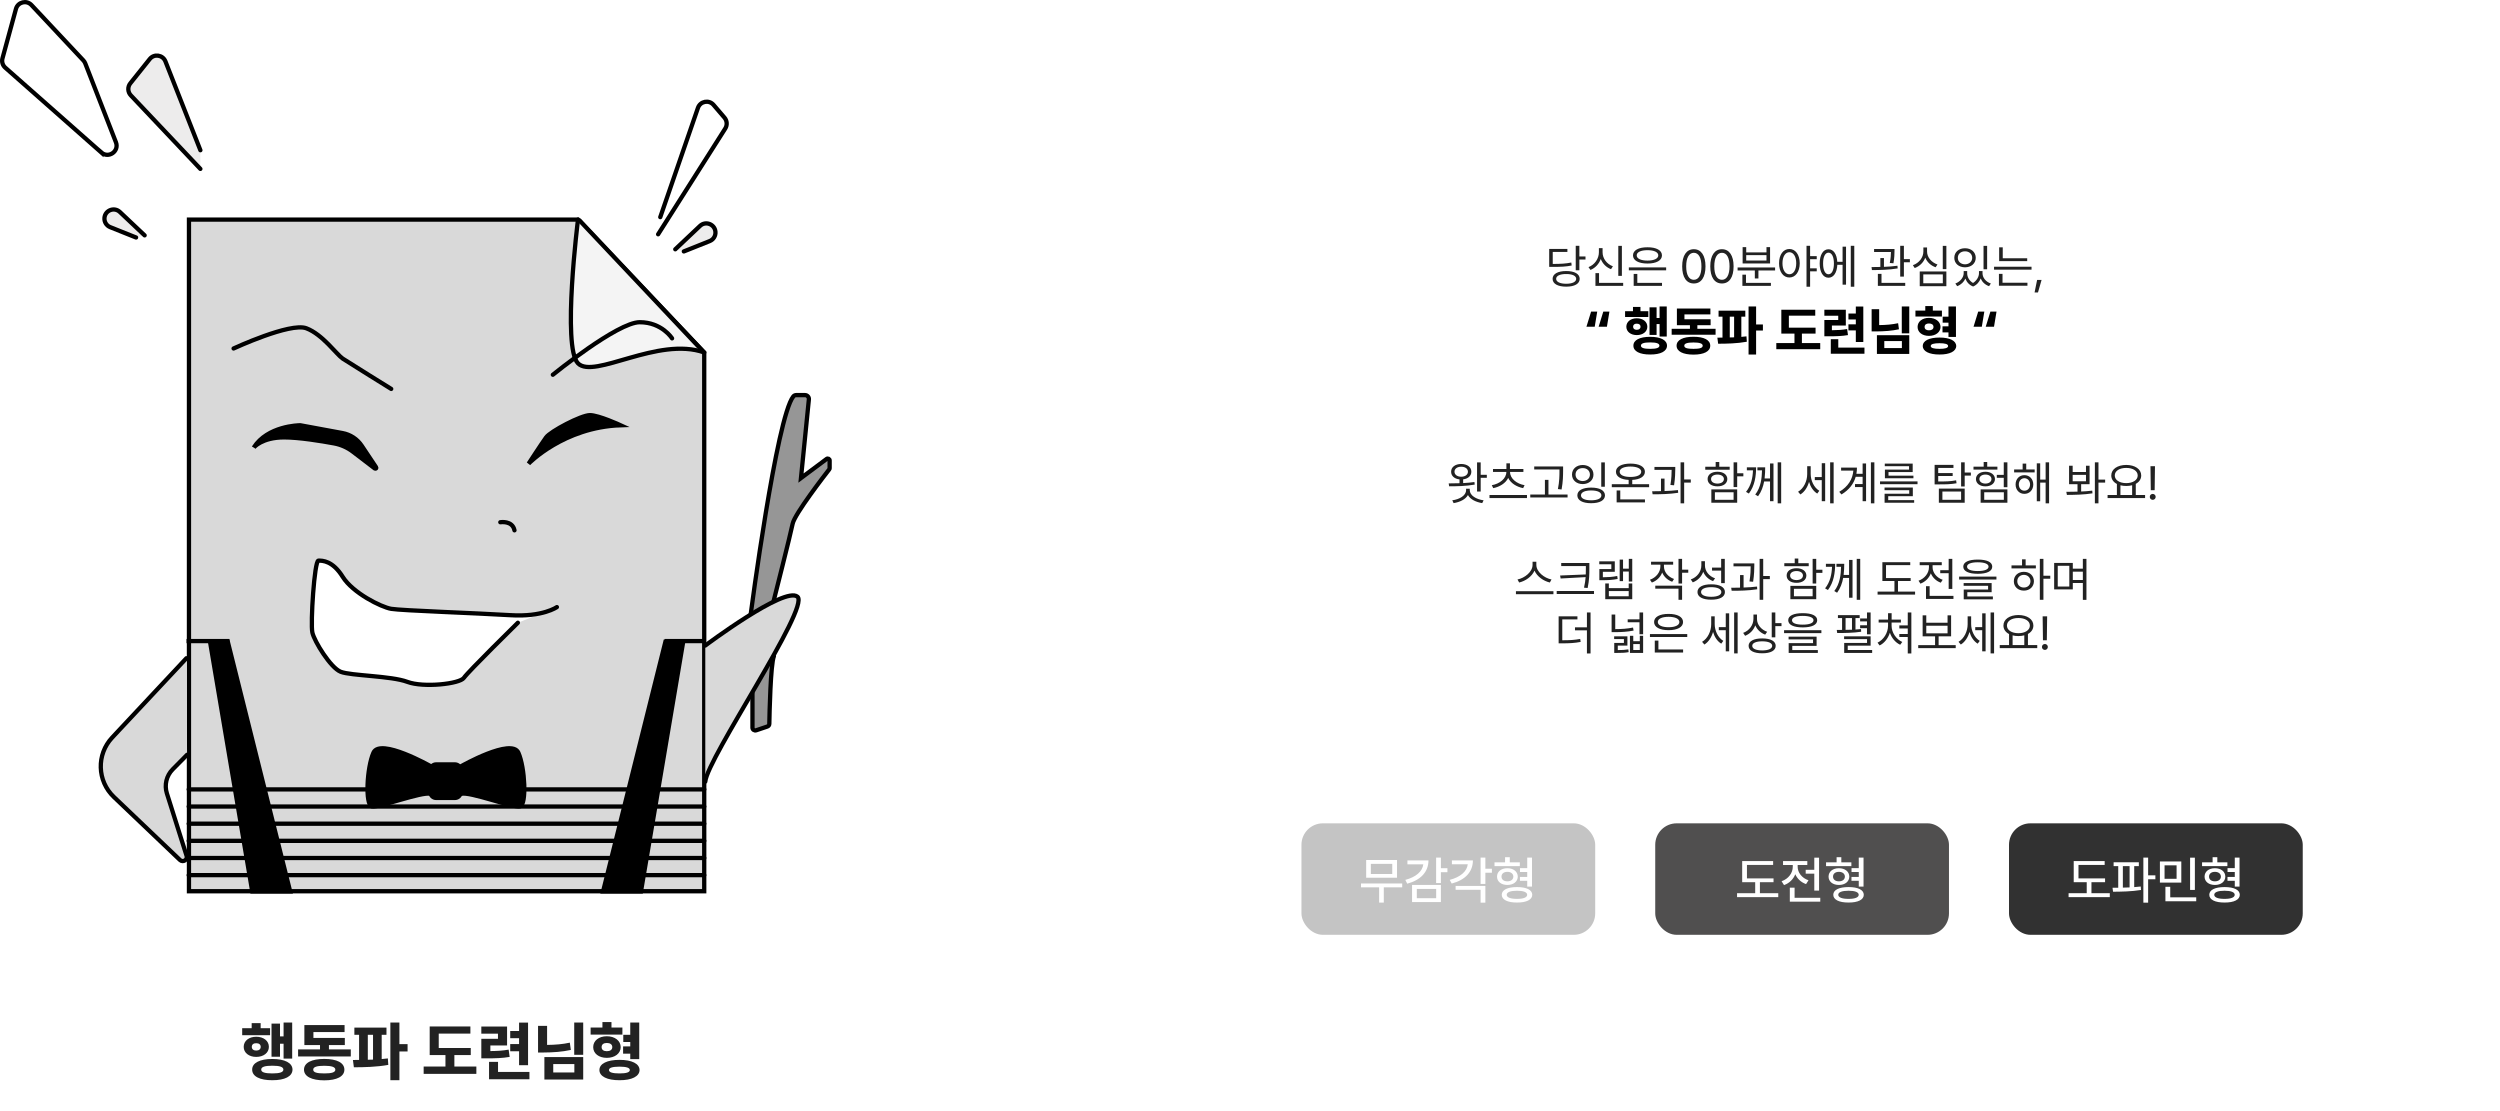 <svg width="1166" height="518" viewBox="0 0 1166 518" fill="none" xmlns="http://www.w3.org/2000/svg">
<path d="M136.275 476.918V493.734H132.262V486.791H130.592V492.855H126.637V477.416H130.592V483.363H132.262V476.918H136.275ZM125.963 479.555V482.807H112.955V479.555H117.379V477.182H121.568V479.555H125.963ZM119.488 483.539C122.916 483.539 125.406 485.443 125.406 488.256C125.406 491.039 122.916 492.943 119.488 492.943C116.148 492.943 113.658 491.039 113.658 488.256C113.658 485.443 116.148 483.539 119.488 483.539ZM119.488 486.557C118.258 486.527 117.438 487.143 117.438 488.256C117.438 489.369 118.258 489.984 119.488 489.984C120.748 489.984 121.598 489.369 121.598 488.256C121.598 487.143 120.748 486.527 119.488 486.557ZM126.988 493.91C132.848 493.91 136.393 495.727 136.422 498.861C136.393 502.025 132.848 503.842 126.988 503.812C121.188 503.842 117.584 502.025 117.613 498.861C117.584 495.727 121.188 493.91 126.988 493.91ZM126.988 497.045C123.531 497.045 121.803 497.602 121.832 498.861C121.803 500.092 123.531 500.648 126.988 500.648C130.504 500.648 132.145 500.092 132.174 498.861C132.145 497.602 130.504 497.045 126.988 497.045ZM163.609 489.428V492.738H139.029V489.428H149.254V487.406H141.959V478.09H160.709V481.371H146.178V484.096H160.826V487.406H153.414V489.428H163.609ZM151.246 493.881C157.105 493.881 160.621 495.668 160.621 498.891C160.621 502.055 157.105 503.871 151.246 503.871C145.357 503.871 141.783 502.055 141.783 498.891C141.783 495.668 145.357 493.881 151.246 493.881ZM151.246 497.074C147.701 497.074 146.061 497.66 146.09 498.891C146.061 500.15 147.701 500.648 151.246 500.648C154.703 500.648 156.402 500.15 156.402 498.891C156.402 497.66 154.703 497.074 151.246 497.074ZM180.25 479.262V482.631H178.023V493.939C179.005 493.866 179.972 493.764 180.895 493.646L181.1 496.664C175.68 497.66 169.615 497.777 165.045 497.777L164.605 494.379L167.477 494.35V482.631H165.279V479.262H180.25ZM186.285 476.918V486.996H190.094V490.395H186.285V503.812H182.066V476.918H186.285ZM171.549 494.262L173.98 494.203V482.631H171.549V494.262ZM219.566 488.783V492.094H211.92V497.426H222.174V500.854H197.594V497.426H207.76V492.094H200.406V478.734H219.391V482.074H204.625V488.783H219.566ZM236.5 478.764V487.611H228.707V490.219C232.062 490.189 234.522 490.028 237.232 489.545L237.701 492.943C234.273 493.529 231.227 493.617 226.598 493.617H224.488V484.506H232.252V482.104H224.488V478.764H236.5ZM246.285 476.947V496.811H242.096V490.307H237.965V486.938H242.096V484.213H237.965V480.873H242.096V476.947H246.285ZM246.93 499.945V503.373H228.092V495.258H232.281V499.945H246.93ZM272.008 476.918V491.947H267.818V476.918H272.008ZM255.162 478.471V487.348C259.117 487.304 262.384 487.025 265.768 486.293L266.236 489.691C262.193 490.57 258.209 490.863 253.316 490.893H250.943V478.471H255.162ZM272.008 493.002V503.49H253.902V493.002H272.008ZM258.033 496.283V500.209H267.877V496.283H258.033ZM290.289 479.232V482.543H275.465V479.232H280.973V476.684H285.191V479.232H290.289ZM283.023 483.305C286.744 483.305 289.469 485.385 289.498 488.373C289.469 491.361 286.744 493.383 283.023 493.383C279.303 493.383 276.666 491.361 276.666 488.373C276.666 485.385 279.303 483.305 283.023 483.305ZM283.023 486.439C281.559 486.439 280.592 487.084 280.592 488.373C280.592 489.662 281.559 490.277 283.023 490.277C284.518 490.277 285.572 489.662 285.572 488.373C285.572 487.084 284.518 486.439 283.023 486.439ZM298.141 476.918V493.969H293.951V491.42H290.611V488.051H293.951V486H290.699V482.631H293.951V476.918H298.141ZM288.941 494.32C294.684 494.32 298.258 496.078 298.287 499.066C298.258 502.025 294.684 503.842 288.941 503.812C283.17 503.842 279.566 502.025 279.566 499.066C279.566 496.078 283.17 494.32 288.941 494.32ZM288.941 497.484C285.719 497.514 284.02 497.953 284.02 499.066C284.02 500.15 285.719 500.648 288.941 500.648C292.076 500.648 293.746 500.15 293.746 499.066C293.746 497.953 292.076 497.514 288.941 497.484Z" fill="#222222"/>
<g filter="url(#filter0_d_1091_5)">
<path fill-rule="evenodd" clip-rule="evenodd" d="M581.891 39C548.202 39 520.891 66.311 520.891 100V241.9L462.154 270.423C458.399 272.246 458.399 277.595 462.154 279.418L520.891 307.941V449C520.891 482.689 548.202 510 581.891 510H1098.89C1132.58 510 1159.89 482.689 1159.89 449V100C1159.89 66.311 1132.58 39 1098.89 39H581.891Z" fill="white"/>
</g>
<path d="M736.617 114.641V119.625H739.475V121.043H736.617V126.049H734.92V114.641H736.617ZM730.473 126.414C734.361 126.414 736.768 127.768 736.768 130.045C736.768 132.365 734.361 133.697 730.473 133.697C726.562 133.697 724.135 132.365 724.135 130.045C724.135 127.768 726.562 126.414 730.473 126.414ZM730.473 127.811C727.594 127.789 725.789 128.648 725.789 130.045C725.789 131.463 727.594 132.344 730.473 132.344C733.33 132.344 735.135 131.463 735.135 130.045C735.135 128.648 733.33 127.789 730.473 127.811ZM731.031 116.102V117.498H724.199V123.105C728.066 123.084 730.301 122.966 732.857 122.439L733.029 123.836C730.365 124.373 728.066 124.48 724.027 124.48H722.545V116.102H731.031ZM756.447 114.662V128.67H754.771V114.662H756.447ZM757.049 131.914V133.332H744.115V127.381H745.791V131.914H757.049ZM747.445 117.648C747.424 120.549 749.422 123.17 752.258 124.201L751.377 125.555C749.164 124.706 747.445 122.987 746.607 120.785C745.759 123.127 744.019 125.007 741.795 125.898L740.871 124.588C743.771 123.471 745.727 120.656 745.727 117.648V115.736H747.445V117.648ZM777.094 124.717V126.092H759.691V124.717H777.094ZM775.16 131.914V133.332H761.947V127.768H763.645V131.914H775.16ZM768.393 115.328C772.496 115.307 775.139 116.725 775.139 119.109C775.139 121.494 772.496 122.912 768.393 122.912C764.246 122.912 761.625 121.494 761.625 119.109C761.625 116.725 764.246 115.307 768.393 115.328ZM768.393 116.682C765.32 116.682 763.344 117.605 763.365 119.109C763.344 120.613 765.32 121.537 768.393 121.537C771.443 121.537 773.42 120.613 773.42 119.109C773.42 117.605 771.443 116.682 768.393 116.682ZM790.006 132.215C786.547 132.215 784.57 129.314 784.57 124.223C784.57 119.174 786.59 116.23 790.006 116.23C793.422 116.23 795.441 119.174 795.441 124.223C795.441 129.314 793.443 132.215 790.006 132.215ZM790.006 130.496C792.24 130.496 793.551 128.24 793.551 124.223C793.551 120.205 792.24 117.906 790.006 117.906C787.771 117.906 786.439 120.205 786.439 124.223C786.439 128.24 787.75 130.496 790.006 130.496ZM803.111 132.215C799.652 132.215 797.676 129.314 797.676 124.223C797.676 119.174 799.695 116.23 803.111 116.23C806.527 116.23 808.547 119.174 808.547 124.223C808.547 129.314 806.549 132.215 803.111 132.215ZM803.111 130.496C805.346 130.496 806.656 128.24 806.656 124.223C806.656 120.205 805.346 117.906 803.111 117.906C800.877 117.906 799.545 120.205 799.545 124.223C799.545 128.24 800.855 130.496 803.111 130.496ZM827.904 124.76V126.135H820.127V129.873H818.451V126.135H810.416V124.76H827.904ZM825.949 131.914V133.332H812.65V128.111H814.326V131.914H825.949ZM814.434 115.264V117.713H823.887V115.264H825.562V122.891H812.758V115.264H814.434ZM814.434 121.516H823.887V119.002H814.434V121.516ZM834.564 116.123C837.379 116.145 839.377 118.723 839.398 122.783C839.377 126.844 837.379 129.422 834.564 129.422C831.729 129.422 829.752 126.844 829.752 122.783C829.752 118.723 831.729 116.145 834.564 116.123ZM834.564 117.627C832.674 117.648 831.342 119.668 831.342 122.783C831.342 125.898 832.674 127.918 834.564 127.918C836.477 127.918 837.766 125.898 837.766 122.783C837.766 119.668 836.477 117.648 834.564 117.627ZM847.326 119.453V120.893H844.232V125.146H847.326V126.564H844.232V133.74H842.557V114.641H844.232V119.453H847.326ZM864.836 114.641V133.74H863.203V114.641H864.836ZM860.99 115.049V132.773H859.379V123.492H856.93C856.747 127.209 855.168 129.529 852.805 129.529C850.312 129.529 848.701 126.951 848.701 122.891C848.701 118.83 850.312 116.252 852.805 116.252C855.125 116.252 856.693 118.497 856.908 122.096H859.379V115.049H860.99ZM852.805 117.842C851.258 117.842 850.27 119.775 850.291 122.891C850.27 125.984 851.258 127.939 852.805 127.918C854.352 127.939 855.34 125.984 855.34 122.891C855.34 119.775 854.352 117.842 852.805 117.842ZM883.592 116.123V117.133C883.57 118.379 883.57 120.291 883.098 122.783L881.4 122.654C881.862 120.366 881.905 118.744 881.938 117.541H874.074V116.123H883.592ZM878.672 120.355V124.459C880.788 124.373 882.979 124.223 884.967 123.943L885.074 125.189C881.078 125.877 876.459 125.963 873.064 125.963L872.893 124.566C874.128 124.556 875.524 124.545 876.996 124.502V120.355H878.672ZM887.975 114.641V120.871H890.768V122.311H887.975V129.014H886.256V114.641H887.975ZM888.598 131.914V133.332H875.836V127.725H877.533V131.914H888.598ZM907.783 114.662V125.512H906.107V114.662H907.783ZM907.783 126.607V133.482H895.365V126.607H907.783ZM897.02 127.982V132.107H906.129V127.982H897.02ZM898.781 117.283C898.76 119.99 900.822 122.375 903.637 123.363L902.777 124.652C900.564 123.89 898.803 122.278 897.943 120.184C897.095 122.418 895.312 124.18 893.023 125.018L892.164 123.686C895.064 122.676 897.062 120.098 897.062 117.283V115.414H898.781V117.283ZM917.494 127.467C917.494 129.153 918.396 130.947 920.223 131.979C922.027 130.851 922.994 128.949 922.994 127.467V126.414H924.648V127.467C924.648 129.422 926.088 131.398 928.537 132.236L927.699 133.482C925.787 132.806 924.444 131.474 923.789 129.873C923.198 131.42 922.027 132.881 920.266 133.633C918.407 132.924 917.226 131.517 916.656 129.916C915.979 131.463 914.658 132.795 912.832 133.482L911.973 132.236C914.379 131.334 915.84 129.293 915.861 127.467V126.414H917.494V127.467ZM926.797 114.662V125.576H925.121V114.662H926.797ZM916.484 115.779C919.385 115.779 921.49 117.584 921.49 120.248C921.49 122.869 919.385 124.674 916.484 124.674C913.584 124.674 911.479 122.869 911.479 120.248C911.479 117.584 913.584 115.779 916.484 115.779ZM916.484 117.219C914.529 117.197 913.111 118.465 913.133 120.248C913.111 122.01 914.529 123.256 916.484 123.277C918.418 123.256 919.836 122.01 919.836 120.248C919.836 118.465 918.418 117.197 916.484 117.219ZM945.488 120.441V121.795H932.404V115.35H934.08V120.441H945.488ZM947.508 124.395V125.77H930.02V124.395H947.508ZM945.596 131.871V133.268H932.297V127.725H933.973V131.871H945.596ZM952.191 130.561L950.516 136.404H948.926L950.107 130.561H952.191Z" fill="#222222"/>
<path d="M716.55 263.455C716.55 266.721 720.288 269.643 723.618 270.266L722.845 271.684C719.966 271.018 716.926 268.966 715.69 266.141C714.455 268.955 711.426 271.007 708.536 271.684L707.763 270.266C711.071 269.621 714.788 266.742 714.788 263.455V261.994H716.55V263.455ZM724.521 275.744V277.141H707.032V275.744H724.521ZM741.278 262.596V264.959C741.278 267.773 741.278 270.373 740.483 274.24L738.786 274.09C739.205 272.253 739.42 270.663 739.538 269.17L727.872 269.814L727.636 268.418L739.603 267.924C739.635 266.914 739.635 265.937 739.646 264.959V264.014H728.151V262.596H741.278ZM743.448 275.637V277.055H726.046V275.637H743.448ZM761.28 260.662V271.232H759.669V266.57H756.983V271.039H755.415V261.006H756.983V265.217H759.669V260.662H761.28ZM750.366 272.113V274.305H759.626V272.113H761.28V279.482H748.69V272.113H750.366ZM750.366 278.107H759.626V275.68H750.366V278.107ZM753.138 261.801V266.699H747.573V269.234C750.087 269.202 752.01 269.105 754.276 268.633L754.47 270.029C751.999 270.502 749.958 270.609 747.187 270.609H745.94V265.41H751.526V263.176H745.897V261.801H753.138ZM776.062 264.186C776.062 266.721 777.931 269.041 780.767 270.029L779.907 271.34C777.727 270.566 776.062 268.998 775.245 267.021C774.429 269.191 772.678 270.878 770.433 271.705L769.53 270.395C772.388 269.385 774.386 266.914 774.407 264.186V263.369H770.046V261.994H780.358V263.369H776.062V264.186ZM784.526 260.641V265.689H787.405V267.129H784.526V272.156H782.851V260.641H784.526ZM784.526 273.166V279.74H782.851V274.541H772.022V273.166H784.526ZM795.183 263.648C795.161 266.377 797.095 268.783 799.909 269.729L798.964 271.039C796.858 270.244 795.204 268.697 794.388 266.678C793.561 268.966 791.81 270.749 789.511 271.619L788.587 270.244C791.53 269.213 793.485 266.678 793.507 263.713V261.736H795.183V263.648ZM804.442 260.641V271.963H802.745V266.141H798.491V264.744H802.745V260.641H804.442ZM798.104 272.521C802.079 272.521 804.507 273.832 804.507 276.131C804.507 278.408 802.079 279.697 798.104 279.697C794.13 279.697 791.702 278.408 791.702 276.131C791.702 273.832 794.13 272.521 798.104 272.521ZM798.104 273.854C795.183 273.854 793.356 274.713 793.378 276.131C793.356 277.506 795.183 278.344 798.104 278.344C801.026 278.344 802.831 277.506 802.831 276.131C802.831 274.713 801.026 273.854 798.104 273.854ZM818.214 262.768V263.756C818.192 265.26 818.192 267.795 817.655 271.34L815.958 271.189C816.474 267.988 816.517 265.668 816.517 264.143H808.503V262.768H818.214ZM813.208 268.225V274.025C815.324 273.95 817.494 273.811 819.481 273.574L819.567 274.842C815.55 275.465 811.06 275.551 807.644 275.529L807.429 274.133C808.686 274.122 810.082 274.111 811.554 274.068V268.225H813.208ZM822.36 260.641V268.633H825.454V270.094H822.36V279.74H820.685V260.641H822.36ZM847.089 260.641V265.732H849.968V267.172H847.089V272.156H845.413V260.641H847.089ZM847.089 273.252V279.482H835.036V273.252H847.089ZM836.69 274.605V278.107H845.413V274.605H836.69ZM843.587 262.682V264.078H832.2V262.682H837.056V260.49H838.731V262.682H843.587ZM837.894 265.023C840.644 265.023 842.47 266.377 842.491 268.418C842.47 270.502 840.644 271.834 837.894 271.834C835.122 271.834 833.274 270.502 833.296 268.418C833.274 266.377 835.122 265.023 837.894 265.023ZM837.894 266.334C836.089 266.334 834.886 267.172 834.907 268.418C834.886 269.729 836.089 270.523 837.894 270.545C839.677 270.523 840.88 269.729 840.901 268.418C840.88 267.172 839.677 266.334 837.894 266.334ZM855.919 262.961C855.897 266.979 855.339 271.49 852.546 275.186L851.214 274.412C853.609 271.415 854.318 267.881 854.458 264.357H851.601V262.961H855.919ZM860.151 262.961C860.141 264.519 860.108 266.312 859.872 268.16H862.407V261.156H864.019V278.773H862.407V269.557H859.657C859.217 271.941 858.379 274.358 856.821 276.453L855.511 275.658C858.153 272.285 858.594 267.924 858.669 264.357H856.521V262.961H860.151ZM867.606 260.641V279.74H865.974V260.641H867.606ZM891.132 269.6V270.975H885.224V275.916H893.194V277.334H875.706V275.916H883.569V270.975H877.94V262.209H890.938V263.584H879.638V269.6H891.132ZM910.554 260.662V274.67H908.856V267.344H904.925V265.947H908.856V260.662H910.554ZM911.091 277.914V279.332H898.286V273.402H899.983V277.914H911.091ZM901.358 264.594C901.358 267.064 903.271 269.471 906.063 270.416L905.183 271.77C903.023 270.996 901.358 269.385 900.542 267.408C899.715 269.61 897.953 271.372 895.687 272.221L894.806 270.846C897.62 269.857 899.661 267.344 899.661 264.594V263.605H895.343V262.209H905.634V263.605H901.358V264.594ZM922.435 260.984C926.688 260.984 929.181 262.145 929.181 264.271C929.181 266.441 926.688 267.602 922.435 267.623C918.181 267.602 915.667 266.441 915.667 264.271C915.667 262.145 918.181 260.984 922.435 260.984ZM922.435 262.252C919.255 262.252 917.407 263.025 917.429 264.271C917.407 265.604 919.255 266.334 922.435 266.334C925.593 266.334 927.462 265.604 927.462 264.271C927.462 263.025 925.593 262.252 922.435 262.252ZM931.136 268.912V270.287H913.733V268.912H931.136ZM928.901 271.941V276.217H917.558V278.193H929.481V279.525H915.882V274.971H927.247V273.23H915.839V271.941H928.901ZM953.05 260.641V268.525H956.251V269.922H953.05V279.74H951.374V260.641H953.05ZM949.526 263.713V265.109H938.161V263.713H943.081V260.877H944.757V263.713H949.526ZM943.94 266.699C946.647 266.699 948.603 268.504 948.624 271.082C948.603 273.66 946.647 275.465 943.94 275.465C941.212 275.465 939.235 273.66 939.257 271.082C939.235 268.504 941.212 266.699 943.94 266.699ZM943.94 268.117C942.157 268.117 940.847 269.363 940.868 271.082C940.847 272.822 942.157 274.047 943.94 274.025C945.702 274.047 946.991 272.822 947.013 271.082C946.991 269.363 945.702 268.117 943.94 268.117ZM966.757 262.553V265.238H971.44V260.641H973.116V279.783H971.44V271.898H966.757V274.906H958.056V262.553H966.757ZM959.731 263.885V273.553H965.124V263.885H959.731ZM966.757 270.502H971.44V266.635H966.757V270.502ZM735.714 287.467V288.885H728.646V298.617C732.083 298.617 734.36 298.499 737.003 297.994L737.218 299.391C734.403 299.928 732.083 300.057 728.409 300.057H726.948V287.467H735.714ZM741.837 285.641V304.783H740.14V293.998H734.575V292.602H740.14V285.641H741.837ZM753.353 286.629V293.418C756.339 293.407 758.863 293.257 761.646 292.688L761.903 294.105C758.896 294.686 756.296 294.836 753.116 294.836H751.655V286.629H753.353ZM766.351 285.641V295.824H764.653V290.238H759.153V288.842H764.653V285.641H766.351ZM761.753 296.533V299.047H764.804V296.533H766.351V304.525H760.206V296.533H761.753ZM761.753 303.172H764.804V300.379H761.753V303.172ZM759.024 296.77V301.109H754.534V303.193C756.607 303.183 757.832 303.14 759.454 302.871L759.604 304.16C757.821 304.482 756.425 304.525 753.868 304.525H752.88V299.863H757.392V298.059H752.837V296.77H759.024ZM786.933 295.717V297.092H769.53V295.717H786.933ZM784.999 302.914V304.332H771.786V298.768H773.483V302.914H784.999ZM778.231 286.328C782.335 286.307 784.978 287.725 784.978 290.109C784.978 292.494 782.335 293.912 778.231 293.912C774.085 293.912 771.464 292.494 771.464 290.109C771.464 287.725 774.085 286.307 778.231 286.328ZM778.231 287.682C775.159 287.682 773.183 288.605 773.204 290.109C773.183 291.613 775.159 292.537 778.231 292.537C781.282 292.537 783.259 291.613 783.259 290.109C783.259 288.605 781.282 287.682 778.231 287.682ZM799.737 291.076C799.737 294.105 801.22 297.393 803.755 298.896L802.788 300.207C800.951 299.09 799.63 297.049 798.964 294.729C798.255 297.264 796.837 299.444 794.925 300.615L793.851 299.348C796.493 297.801 798.104 294.406 798.104 291.141V287.445H799.737V291.076ZM810.437 285.641V304.74H808.804V285.641H810.437ZM806.483 286.049V303.773H804.894V293.934H801.649V292.494H804.894V286.049H806.483ZM819.46 288.734C819.46 291.334 821.437 293.719 824.208 294.664L823.284 295.996C821.168 295.223 819.503 293.644 818.665 291.656C817.849 293.901 816.151 295.674 813.917 296.533L813.015 295.18C815.872 294.105 817.784 291.549 817.806 288.605V286.629H819.46V288.734ZM828.011 285.641V290.625H830.89V292.043H828.011V297.264H826.335V285.641H828.011ZM821.888 297.758C825.819 297.758 828.183 299.025 828.183 301.217C828.183 303.451 825.819 304.697 821.888 304.697C817.956 304.697 815.55 303.451 815.55 301.217C815.55 299.025 817.956 297.758 821.888 297.758ZM821.888 299.111C819.009 299.111 817.226 299.906 817.247 301.217C817.226 302.57 819.009 303.344 821.888 303.365C824.788 303.344 826.55 302.57 826.55 301.217C826.55 299.906 824.788 299.111 821.888 299.111ZM840.794 285.984C845.048 285.984 847.54 287.145 847.54 289.271C847.54 291.441 845.048 292.602 840.794 292.623C836.54 292.602 834.026 291.441 834.026 289.271C834.026 287.145 836.54 285.984 840.794 285.984ZM840.794 287.252C837.614 287.252 835.767 288.025 835.788 289.271C835.767 290.604 837.614 291.334 840.794 291.334C843.952 291.334 845.821 290.604 845.821 289.271C845.821 288.025 843.952 287.252 840.794 287.252ZM849.495 293.912V295.287H832.093V293.912H849.495ZM847.261 296.941V301.217H835.917V303.193H847.841V304.525H834.241V299.971H845.606V298.23H834.198V296.941H847.261ZM872.462 285.641V295.867H870.765V292.988H867.563V291.613H870.765V289.809H867.563V288.455H870.765V285.641H872.462ZM867.349 286.887V288.262H865.394V293.611C866.285 293.558 867.155 293.482 867.972 293.396L868.058 294.643C864.384 295.201 860.065 295.244 856.864 295.244L856.671 293.805L859.142 293.783V288.262H857.208V286.887H867.349ZM872.462 296.77V301.152H861.784V303.172H873.171V304.525H860.13V299.863H870.786V298.102H860.087V296.77H872.462ZM860.774 293.762C861.752 293.762 862.762 293.729 863.761 293.697V288.262H860.774V293.762ZM891.454 285.641V304.783H889.778V297.092H885.847V295.695H889.778V293.117H885.847V291.699H889.778V285.641H891.454ZM882.237 291.871C882.237 295.029 884.386 298.145 887.222 299.412L886.255 300.723C884.085 299.724 882.28 297.629 881.442 295.094C880.604 297.769 878.821 299.992 876.651 301.045L875.685 299.734C878.478 298.424 880.583 295.158 880.583 291.871V290.346H876.2V288.971H880.583V286.006H882.259V288.971H886.577V290.346H882.237V291.871ZM912.144 300.895V302.291H894.655V300.895H902.519V296.77H896.718V286.994H898.415V290.453H908.341V286.994H909.995V296.77H904.173V300.895H912.144ZM898.415 295.395H908.341V291.828H898.415V295.395ZM919.341 291.076C919.341 294.105 920.823 297.393 923.358 298.896L922.392 300.207C920.555 299.09 919.233 297.049 918.567 294.729C917.858 297.264 916.44 299.444 914.528 300.615L913.454 299.348C916.097 297.801 917.708 294.406 917.708 291.141V287.445H919.341V291.076ZM930.04 285.641V304.74H928.407V285.641H930.04ZM926.087 286.049V303.773H924.497V293.934H921.253V292.494H924.497V286.049H926.087ZM950.171 300.873V302.291H932.683V300.873H937.022V295.717C935.39 294.868 934.401 293.493 934.401 291.764C934.401 288.799 937.302 286.865 941.384 286.844C945.466 286.865 948.366 288.799 948.366 291.764C948.366 293.461 947.41 294.825 945.831 295.674V300.873H950.171ZM941.384 288.24C938.247 288.219 936.034 289.637 936.034 291.764C936.034 293.891 938.247 295.33 941.384 295.33C944.499 295.33 946.733 293.891 946.733 291.764C946.733 289.637 944.499 288.219 941.384 288.24ZM938.677 300.873H944.134V296.318C943.307 296.544 942.383 296.662 941.384 296.662C940.406 296.662 939.493 296.555 938.677 296.34V300.873ZM954.79 287.445L954.64 298.617H952.835L952.685 287.445H954.79ZM953.737 303.129C952.985 303.129 952.341 302.506 952.362 301.732C952.341 300.98 952.985 300.357 953.737 300.357C954.489 300.357 955.112 300.98 955.112 301.732C955.112 302.506 954.489 303.129 953.737 303.129Z" fill="#222222"/>
<path d="M690.597 215.662V221.441H693.454V222.859H690.597V229.24H688.899V215.662H690.597ZM685.505 228.596C685.505 231.109 688.491 232.871 691.95 233.344L691.306 234.654C688.405 234.192 685.773 232.936 684.646 230.895C683.507 232.936 680.864 234.192 677.964 234.654L677.341 233.344C680.8 232.871 683.786 231.109 683.786 228.596V227.951H685.505V228.596ZM675.665 225.459C677.158 225.459 678.898 225.448 680.714 225.373V223.59C678.351 223.343 676.782 221.957 676.804 220.002C676.782 217.854 678.716 216.414 681.509 216.393C684.302 216.414 686.235 217.854 686.235 220.002C686.235 221.925 684.71 223.3 682.411 223.568V225.309C684.205 225.212 686.01 225.062 687.675 224.814L687.804 226.018C683.765 226.748 679.188 226.812 675.88 226.812L675.665 225.459ZM681.509 217.682C679.661 217.682 678.372 218.605 678.372 220.002C678.372 221.398 679.661 222.344 681.509 222.344C683.356 222.344 684.646 221.398 684.646 220.002C684.646 218.605 683.356 217.682 681.509 217.682ZM712.188 230.873V232.291H694.7V230.873H712.188ZM704.282 220.109C704.282 223.268 707.44 225.652 711.071 226.297L710.384 227.672C707.365 227.06 704.615 225.405 703.423 222.902C702.209 225.405 699.459 227.06 696.44 227.672L695.774 226.297C699.384 225.652 702.563 223.268 702.563 220.109H696.333V218.734H702.585V216.113H704.239V218.734H710.513V220.109H704.282ZM729.032 217.574V219.486C729.011 221.828 729.011 224.449 728.323 228.295L726.604 228.102C727.335 224.449 727.335 221.764 727.335 219.486V218.971H715.562V217.574H729.032ZM731.116 230.637V232.033H713.714V230.637H720.546V223.805H722.2V230.637H731.116ZM748.497 215.662V227.027H746.821V215.662H748.497ZM742.116 227.414C746.091 227.414 748.54 228.746 748.562 231.045C748.54 233.365 746.091 234.697 742.116 234.697C738.099 234.697 735.671 233.365 735.671 231.045C735.671 228.746 738.099 227.414 742.116 227.414ZM742.116 228.746C739.151 228.746 737.368 229.605 737.368 231.045C737.368 232.484 739.151 233.344 742.116 233.344C745.06 233.344 746.886 232.484 746.886 231.045C746.886 229.605 745.06 228.746 742.116 228.746ZM738.185 216.865C741.085 216.887 743.19 218.691 743.19 221.334C743.19 223.977 741.085 225.76 738.185 225.781C735.284 225.76 733.179 223.977 733.179 221.334C733.179 218.691 735.284 216.887 738.185 216.865ZM738.185 218.326C736.229 218.305 734.812 219.529 734.833 221.334C734.812 223.117 736.229 224.342 738.185 224.363C740.118 224.342 741.536 223.117 741.536 221.334C741.536 219.529 740.118 218.305 738.185 218.326ZM769.144 225.824V227.221H751.741V225.824H759.604V223.826C755.941 223.644 753.675 222.258 753.675 220.002C753.675 217.66 756.296 216.221 760.442 216.221C764.546 216.221 767.188 217.66 767.188 220.002C767.188 222.258 764.9 223.644 761.28 223.826V225.824H769.144ZM767.21 232.914V234.332H753.997V228.768H755.694V232.914H767.21ZM760.442 217.596C757.37 217.596 755.394 218.541 755.415 220.002C755.394 221.549 757.37 222.451 760.442 222.451C763.493 222.451 765.47 221.549 765.47 220.002C765.47 218.541 763.493 217.596 760.442 217.596ZM781.347 217.768V218.756C781.325 220.26 781.325 222.795 780.788 226.34L779.091 226.189C779.606 222.988 779.649 220.668 779.649 219.143H771.636V217.768H781.347ZM776.341 223.225V229.025C778.457 228.95 780.627 228.811 782.614 228.574L782.7 229.842C778.683 230.465 774.192 230.551 770.776 230.529L770.562 229.133C771.818 229.122 773.215 229.111 774.687 229.068V223.225H776.341ZM785.493 215.641V223.633H788.587V225.094H785.493V234.74H783.817V215.641H785.493ZM810.222 215.641V220.732H813.101V222.172H810.222V227.156H808.546V215.641H810.222ZM810.222 228.252V234.482H798.169V228.252H810.222ZM799.823 229.605V233.107H808.546V229.605H799.823ZM806.72 217.682V219.078H795.333V217.682H800.188V215.49H801.864V217.682H806.72ZM801.026 220.023C803.776 220.023 805.603 221.377 805.624 223.418C805.603 225.502 803.776 226.834 801.026 226.834C798.255 226.834 796.407 225.502 796.429 223.418C796.407 221.377 798.255 220.023 801.026 220.023ZM801.026 221.334C799.222 221.334 798.019 222.172 798.04 223.418C798.019 224.729 799.222 225.523 801.026 225.545C802.81 225.523 804.013 224.729 804.034 223.418C804.013 222.172 802.81 221.334 801.026 221.334ZM819.052 217.961C819.03 221.979 818.472 226.49 815.679 230.186L814.347 229.412C816.742 226.415 817.451 222.881 817.591 219.357H814.733V217.961H819.052ZM823.284 217.961C823.273 219.519 823.241 221.312 823.005 223.16H825.54V216.156H827.151V233.773H825.54V224.557H822.79C822.35 226.941 821.512 229.358 819.954 231.453L818.644 230.658C821.286 227.285 821.727 222.924 821.802 219.357H819.653V217.961H823.284ZM830.739 215.641V234.74H829.106V215.641H830.739ZM844.511 221.076C844.511 224.105 845.993 227.393 848.528 228.896L847.562 230.207C845.725 229.09 844.403 227.049 843.737 224.729C843.028 227.264 841.61 229.444 839.698 230.615L838.624 229.348C841.267 227.801 842.878 224.406 842.878 221.141V217.445H844.511V221.076ZM855.21 215.641V234.74H853.577V215.641H855.21ZM851.257 216.049V233.773H849.667V223.934H846.423V222.494H849.667V216.049H851.257ZM874.202 215.641V234.74H872.591V215.641H874.202ZM870.335 216.156V233.773H868.724V227.156H865.179V225.76H868.724V222.365H865.501C864.566 225.599 862.472 228.456 858.862 230.615L857.831 229.391C861.988 226.931 864.072 223.482 864.405 219.486H858.69V218.09H866.081C866.081 219.067 865.995 220.034 865.823 220.969H868.724V216.156H870.335ZM894.333 224.514V225.846H876.845V224.514H894.333ZM892.142 227.371V231.432H880.669V233.258H892.765V234.482H878.972V230.271H890.466V228.639H878.95V227.371H892.142ZM892.077 216.221V220.174H880.798V221.85H892.421V223.074H879.122V219.014H890.38V217.445H879.058V216.221H892.077ZM911.091 216.822V218.24H903.979V220.625H910.726V222.021H903.979V224.557C907.696 224.578 909.834 224.503 912.337 224.02L912.53 225.395C909.888 225.867 907.696 225.932 903.743 225.91H902.304V216.822H911.091ZM916.333 227.887V234.482H904.28V227.887H916.333ZM905.935 229.24V233.107H914.657V229.24H905.935ZM916.333 215.641V220.389H919.212V221.828H916.333V226.898H914.657V215.641H916.333ZM936.249 215.641V227.221H934.552V222.859H931.308V221.463H934.552V215.641H936.249ZM936.249 228.252V234.482H923.767V228.252H936.249ZM925.442 229.605V233.107H934.595V229.605H925.442ZM931.587 217.66V219.035H920.437V217.66H925.185V215.469H926.839V217.66H931.587ZM926.001 220.023C928.601 220.023 930.427 221.42 930.448 223.418C930.427 225.48 928.601 226.834 926.001 226.834C923.401 226.834 921.575 225.48 921.575 223.418C921.575 221.42 923.401 220.023 926.001 220.023ZM926.001 221.334C924.347 221.334 923.187 222.193 923.187 223.418C923.187 224.686 924.347 225.523 926.001 225.545C927.655 225.523 928.815 224.686 928.815 223.418C928.815 222.193 927.655 221.334 926.001 221.334ZM948.968 218.949V220.324H939.386V218.949H943.36V216.221H945.036V218.949H948.968ZM944.177 221.613C946.583 221.613 948.302 223.418 948.323 225.953C948.302 228.51 946.583 230.336 944.177 230.336C941.792 230.336 940.073 228.51 940.073 225.953C940.073 223.418 941.792 221.613 944.177 221.613ZM944.177 223.031C942.673 223.053 941.577 224.277 941.577 225.953C941.577 227.65 942.673 228.875 944.177 228.854C945.702 228.875 946.819 227.65 946.819 225.953C946.819 224.277 945.702 223.053 944.177 223.031ZM955.692 215.641V234.74H954.081V225.094H951.546V233.795H949.956V216.113H951.546V223.697H954.081V215.641H955.692ZM966.692 217.23V220.152H972.901V217.23H974.577V225.824H970.646V229.24C972.407 229.176 974.18 229.047 975.823 228.832L975.931 230.1C971.892 230.744 967.358 230.809 964.007 230.83L963.728 229.391C965.285 229.38 967.079 229.369 968.948 229.305V225.824H965.017V217.23H966.692ZM966.692 224.449H972.901V221.463H966.692V224.449ZM978.724 215.641V223.676H981.839V225.094H978.724V234.74H977.048V215.641H978.724ZM1000.47 230.873V232.291H982.978V230.873H987.317V225.717C985.685 224.868 984.696 223.493 984.696 221.764C984.696 218.799 987.597 216.865 991.679 216.844C995.761 216.865 998.661 218.799 998.661 221.764C998.661 223.461 997.705 224.825 996.126 225.674V230.873H1000.47ZM991.679 218.24C988.542 218.219 986.329 219.637 986.329 221.764C986.329 223.891 988.542 225.33 991.679 225.33C994.794 225.33 997.028 223.891 997.028 221.764C997.028 219.637 994.794 218.219 991.679 218.24ZM988.972 230.873H994.429V226.318C993.602 226.544 992.678 226.662 991.679 226.662C990.701 226.662 989.788 226.555 988.972 226.34V230.873ZM1005.08 217.445L1004.93 228.617H1003.13L1002.98 217.445H1005.08ZM1004.03 233.129C1003.28 233.129 1002.64 232.506 1002.66 231.732C1002.64 230.98 1003.28 230.357 1004.03 230.357C1004.78 230.357 1005.41 230.98 1005.41 231.732C1005.41 232.506 1004.78 233.129 1004.03 233.129Z" fill="#222222"/>
<path d="M739.919 152.38L742.092 145.324H744.948L743.776 152.38H739.919ZM745.607 152.38L747.78 145.324H750.637L749.465 152.38H745.607ZM777.37 142.932V156.945H774.025V151.159H772.634V156.213H769.338V143.347H772.634V148.303H774.025V142.932H777.37ZM768.776 145.129V147.839H757.937V145.129H761.623V143.151H765.114V145.129H768.776ZM763.381 148.449C766.237 148.449 768.312 150.036 768.312 152.38C768.312 154.699 766.237 156.286 763.381 156.286C760.598 156.286 758.522 154.699 758.522 152.38C758.522 150.036 760.598 148.449 763.381 148.449ZM763.381 150.964C762.355 150.939 761.672 151.452 761.672 152.38C761.672 153.308 762.355 153.82 763.381 153.82C764.431 153.82 765.139 153.308 765.139 152.38C765.139 151.452 764.431 150.939 763.381 150.964ZM769.631 157.092C774.514 157.092 777.468 158.605 777.492 161.218C777.468 163.854 774.514 165.368 769.631 165.344C764.797 165.368 761.794 163.854 761.818 161.218C761.794 158.605 764.797 157.092 769.631 157.092ZM769.631 159.704C766.75 159.704 765.31 160.168 765.334 161.218C765.31 162.243 766.75 162.707 769.631 162.707C772.561 162.707 773.928 162.243 773.952 161.218C773.928 160.168 772.561 159.704 769.631 159.704ZM800.148 153.356V156.115H779.665V153.356H788.186V151.672H782.106V143.908H797.731V146.643H785.622V148.913H797.829V151.672H791.652V153.356H800.148ZM789.846 157.067C794.729 157.067 797.658 158.557 797.658 161.242C797.658 163.879 794.729 165.393 789.846 165.393C784.938 165.393 781.96 163.879 781.96 161.242C781.96 158.557 784.938 157.067 789.846 157.067ZM789.846 159.729C786.892 159.729 785.524 160.217 785.549 161.242C785.524 162.292 786.892 162.707 789.846 162.707C792.727 162.707 794.143 162.292 794.143 161.242C794.143 160.217 792.727 159.729 789.846 159.729ZM814.016 144.885V147.692H812.16V157.116C812.978 157.055 813.784 156.97 814.553 156.872L814.724 159.387C810.207 160.217 805.153 160.314 801.345 160.314L800.979 157.482L803.371 157.458V147.692H801.54V144.885H814.016ZM819.045 142.932V151.33H822.219V154.162H819.045V165.344H815.529V142.932H819.045ZM806.765 157.385L808.791 157.336V147.692H806.765V157.385ZM846.779 152.819V155.578H840.407V160.021H848.952V162.878H828.469V160.021H836.94V155.578H830.812V144.445H846.633V147.229H834.328V152.819H846.779ZM860.891 144.47V151.843H854.396V154.016C857.192 153.991 859.243 153.857 861.501 153.454L861.892 156.286C859.035 156.774 856.496 156.848 852.639 156.848H850.881V149.255H857.351V147.253H850.881V144.47H860.891ZM869.045 142.956V159.509H865.554V154.089H862.111V151.281H865.554V149.011H862.111V146.228H865.554V142.956H869.045ZM869.582 162.121V164.978H853.884V158.215H857.375V162.121H869.582ZM890.48 142.932V155.456H886.989V142.932H890.48ZM876.442 144.226V151.623C879.738 151.586 882.46 151.354 885.28 150.744L885.671 153.576C882.302 154.309 878.981 154.553 874.904 154.577H872.927V144.226H876.442ZM890.48 156.335V165.075H875.393V156.335H890.48ZM878.835 159.069V162.341H887.038V159.069H878.835ZM905.715 144.86V147.619H893.361V144.86H897.951V142.736H901.467V144.86H905.715ZM899.66 148.254C902.761 148.254 905.031 149.987 905.056 152.478C905.031 154.968 902.761 156.652 899.66 156.652C896.56 156.652 894.362 154.968 894.362 152.478C894.362 149.987 896.56 148.254 899.66 148.254ZM899.66 150.866C898.439 150.866 897.634 151.403 897.634 152.478C897.634 153.552 898.439 154.064 899.66 154.064C900.905 154.064 901.784 153.552 901.784 152.478C901.784 151.403 900.905 150.866 899.66 150.866ZM912.258 142.932V157.141H908.767V155.017H905.983V152.209H908.767V150.5H906.057V147.692H908.767V142.932H912.258ZM904.592 157.434C909.377 157.434 912.355 158.898 912.38 161.389C912.355 163.854 909.377 165.368 904.592 165.344C899.782 165.368 896.779 163.854 896.779 161.389C896.779 158.898 899.782 157.434 904.592 157.434ZM904.592 160.07C901.906 160.095 900.49 160.461 900.49 161.389C900.49 162.292 901.906 162.707 904.592 162.707C907.204 162.707 908.596 162.292 908.596 161.389C908.596 160.461 907.204 160.095 904.592 160.07ZM920.461 152.38L922.634 145.324H925.49L924.318 152.38H920.461ZM926.149 152.38L928.322 145.324H931.179L930.007 152.38H926.149Z" fill="black"/>
<rect x="607" y="384" width="137" height="52" rx="10" fill="#C4C4C4"/>
<path d="M653.984 412.039V413.844H645.406V420.969H643.227V413.844H634.766V412.039H653.984ZM651.57 401.117V409.367H637.18V401.117H651.57ZM639.359 402.898V407.633H649.344V402.898H639.359ZM672.031 399.992V404.938H675.078V406.789H672.031V411.852H669.805V399.992H672.031ZM666.242 401.305C666.219 406.695 662.586 410.469 656.328 412.156L655.438 410.375C660.453 409.051 663.418 406.414 663.828 403.133H656.422V401.305H666.242ZM672.031 412.742V420.711H658.578V412.742H672.031ZM660.805 414.594V418.93H669.828V414.594H660.805ZM692.773 399.992V405.172H695.82V407.047H692.773V412.273H690.547V399.992H692.773ZM686.961 401.281C686.961 406.695 683.305 410.469 677.07 412.086L676.156 410.375C681.195 409.062 684.184 406.402 684.57 403.086H677.164V401.281H686.961ZM692.773 413.188V420.992H690.547V414.992H678.898V413.188H692.773ZM708.852 402.195V403.977H697.039V402.195H701.961V399.805H704.164V402.195H708.852ZM703.039 404.938C705.875 404.938 707.867 406.508 707.891 408.852C707.867 411.195 705.875 412.742 703.039 412.742C700.18 412.742 698.211 411.195 698.211 408.852C698.211 406.508 700.18 404.938 703.039 404.938ZM703.039 406.625C701.375 406.625 700.297 407.492 700.297 408.852C700.297 410.211 701.375 411.055 703.039 411.055C704.68 411.055 705.805 410.211 705.828 408.852C705.805 407.492 704.68 406.625 703.039 406.625ZM714.523 399.992V413.516H712.297V410.82H708.898V409.016H712.297V406.695H708.922V404.891H712.297V399.992H714.523ZM707.539 413.727C711.945 413.727 714.641 415.039 714.641 417.336C714.641 419.609 711.945 420.969 707.539 420.945C703.109 420.969 700.414 419.609 700.414 417.336C700.414 415.039 703.109 413.727 707.539 413.727ZM707.539 415.438C704.516 415.438 702.734 416.094 702.734 417.336C702.734 418.555 704.516 419.258 707.539 419.234C710.492 419.258 712.273 418.555 712.273 417.336C712.273 416.094 710.492 415.438 707.539 415.438Z" fill="white"/>
<rect x="937" y="384" width="137" height="52" rx="10" fill="#313131"/>
<path d="M981.805 409.672V411.453H975.453V416.586H984.008V418.414H964.789V416.586H973.25V411.453H967.18V401.609H981.617V403.414H969.406V409.672H981.805ZM997.555 402.148V403.977H995.398V413.75C996.441 413.691 997.461 413.586 998.445 413.469L998.562 415.086C994.156 415.812 989.211 415.883 985.531 415.906L985.273 414.055L987.945 414.031V403.977H985.789V402.148H997.555ZM1001.89 399.992V408.266H1005.27V410.094H1001.89V420.992H999.664V399.992H1001.89ZM990.102 413.984C991.133 413.973 992.188 413.938 993.242 413.891V403.977H990.102V413.984ZM1017.36 401.773V411.641H1007.38V401.773H1017.36ZM1009.55 403.578V409.859H1015.16V403.578H1009.55ZM1023.69 400.016V415.062H1021.46V400.016H1023.69ZM1024.32 418.531V420.359H1009.95V413.609H1012.2V418.531H1024.32ZM1038.85 402.195V403.977H1027.04V402.195H1031.96V399.805H1034.16V402.195H1038.85ZM1033.04 404.938C1035.88 404.938 1037.87 406.508 1037.89 408.852C1037.87 411.195 1035.88 412.742 1033.04 412.742C1030.18 412.742 1028.21 411.195 1028.21 408.852C1028.21 406.508 1030.18 404.938 1033.04 404.938ZM1033.04 406.625C1031.38 406.625 1030.3 407.492 1030.3 408.852C1030.3 410.211 1031.38 411.055 1033.04 411.055C1034.68 411.055 1035.8 410.211 1035.83 408.852C1035.8 407.492 1034.68 406.625 1033.04 406.625ZM1044.52 399.992V413.516H1042.3V410.82H1038.9V409.016H1042.3V406.695H1038.92V404.891H1042.3V399.992H1044.52ZM1037.54 413.727C1041.95 413.727 1044.64 415.039 1044.64 417.336C1044.64 419.609 1041.95 420.969 1037.54 420.945C1033.11 420.969 1030.41 419.609 1030.41 417.336C1030.41 415.039 1033.11 413.727 1037.54 413.727ZM1037.54 415.438C1034.52 415.438 1032.73 416.094 1032.73 417.336C1032.73 418.555 1034.52 419.258 1037.54 419.234C1040.49 419.258 1042.27 418.555 1042.27 417.336C1042.27 416.094 1040.49 415.438 1037.54 415.438Z" fill="white"/>
<rect x="772" y="384" width="137" height="52" rx="10" fill="#504F4F"/>
<path d="M827.176 409.672V411.453H820.824V416.586H829.379V418.414H810.16V416.586H818.621V411.453H812.551V401.609H826.988V403.414H814.777V409.672H827.176ZM848.41 400.016V415.391H846.184V407.492H842.176V405.688H846.184V400.016H848.41ZM848.973 418.742V420.547H834.77V414.008H836.996V418.742H848.973ZM838.426 404.258C838.426 406.883 840.324 409.508 843.488 410.562L842.34 412.344C839.984 411.512 838.238 409.824 837.324 407.75C836.41 410.059 834.57 411.922 832.074 412.812L830.926 411.008C834.16 409.906 836.152 407.141 836.152 404.258V403.438H831.605V401.609H842.926V403.438H838.426V404.258ZM863.48 402.195V403.977H851.668V402.195H856.59V399.805H858.793V402.195H863.48ZM857.668 404.938C860.504 404.938 862.496 406.508 862.52 408.852C862.496 411.195 860.504 412.742 857.668 412.742C854.809 412.742 852.84 411.195 852.84 408.852C852.84 406.508 854.809 404.938 857.668 404.938ZM857.668 406.625C856.004 406.625 854.926 407.492 854.926 408.852C854.926 410.211 856.004 411.055 857.668 411.055C859.309 411.055 860.434 410.211 860.457 408.852C860.434 407.492 859.309 406.625 857.668 406.625ZM869.152 399.992V413.516H866.926V410.82H863.527V409.016H866.926V406.695H863.551V404.891H866.926V399.992H869.152ZM862.168 413.727C866.574 413.727 869.27 415.039 869.27 417.336C869.27 419.609 866.574 420.969 862.168 420.945C857.738 420.969 855.043 419.609 855.043 417.336C855.043 415.039 857.738 413.727 862.168 413.727ZM862.168 415.438C859.145 415.438 857.363 416.094 857.363 417.336C857.363 418.555 859.145 419.258 862.168 419.234C865.121 419.258 866.902 418.555 866.902 417.336C866.902 416.094 865.121 415.438 862.168 415.438Z" fill="white"/>
<path d="M328.451 164.4V415.67H88.131V102.42H269.581L328.451 164.4Z" fill="#D9D9D9" stroke="black" stroke-width="2" stroke-miterlimit="10"/>
<path d="M269.581 102.42C269.581 102.42 262.091 161.94 269.581 169.47C277.071 177 306.911 156.76 328.451 164.39" fill="#F4F4F4"/>
<path d="M269.581 102.42C269.581 102.42 262.091 161.94 269.581 169.47C277.071 177 306.911 156.76 328.451 164.39" stroke="black" stroke-width="2" stroke-miterlimit="10" stroke-linecap="round"/>
<path d="M108.949 162.53C108.949 162.53 135.339 150.28 142.879 153.11C150.419 155.94 157.019 165.36 159.839 167.25C162.669 169.13 182.459 181.39 182.459 181.39" stroke="black" stroke-width="2" stroke-miterlimit="10" stroke-linecap="round"/>
<path d="M257.85 174.779C257.85 174.779 288.01 150.279 298.37 150.279C308.73 150.279 313.45 157.819 313.45 157.819" stroke="black" stroke-width="2" stroke-miterlimit="10" stroke-linecap="round"/>
<path d="M246.539 216.239C246.539 216.239 262.869 199.279 289.419 198.329C289.419 198.329 279.209 193.619 275.129 193.619C271.049 193.619 256.749 201.159 254.709 203.989C252.669 206.819 246.539 216.239 246.539 216.239Z" fill="black" stroke="black" stroke-width="2" stroke-miterlimit="10" stroke-linecap="round"/>
<path d="M118.369 208.7C118.369 208.7 122.139 203.99 132.509 203.99C139.439 203.99 149.729 205.67 155.789 206.79C159.019 207.38 162.049 208.73 164.649 210.73L174.829 218.51C175.199 218.79 175.679 218.34 175.419 217.95L168.709 207.89C166.649 204.79 163.419 202.66 159.759 201.99L140.079 198.35C140.079 198.35 140.029 198.35 139.999 198.35C139.139 198.35 124.759 198.66 118.359 208.72L118.369 208.7Z" fill="black" stroke="black" stroke-width="2" stroke-miterlimit="10" stroke-linecap="round"/>
<path d="M233.35 243.571C233.35 243.571 239 242.631 239.95 247.341" stroke="black" stroke-width="2" stroke-miterlimit="10" stroke-linecap="round"/>
<path d="M259.729 283.151C259.729 283.151 253.129 287.861 238.049 286.921C222.969 285.981 187.159 284.771 182.449 283.961C177.739 283.151 164.539 276.551 159.829 269.011C155.119 261.471 150.409 261.471 148.519 261.471C146.629 261.471 144.749 290.881 145.689 295.031C146.629 299.171 154.169 311.421 158.879 313.311C163.589 315.201 182.439 315.191 189.979 318.021C197.519 320.851 214.479 318.961 216.369 316.141C218.259 313.321 241.529 290.451 241.529 290.451" fill="white"/>
<path d="M259.729 283.151C259.729 283.151 253.129 287.861 238.049 286.921C222.969 285.981 187.159 284.771 182.449 283.961C177.739 283.151 164.539 276.551 159.829 269.011C155.119 261.471 150.409 261.471 148.519 261.471C146.629 261.471 144.749 290.881 145.689 295.031C146.629 299.171 154.169 311.421 158.879 313.311C163.589 315.201 182.439 315.191 189.979 318.021C197.519 320.851 214.479 318.961 216.369 316.141C218.259 313.321 241.529 290.451 241.529 290.451" stroke="black" stroke-width="2" stroke-miterlimit="10" stroke-linecap="round"/>
<path d="M200.76 357.307C200.76 357.307 177.31 344.017 174.18 351.057C171.05 358.097 170.27 375.297 173.4 376.077C176.53 376.857 196.85 369.077 200.76 370.227" fill="black"/>
<path d="M200.76 357.307C200.76 357.307 177.31 344.017 174.18 351.057C171.05 358.097 170.27 375.297 173.4 376.077C176.53 376.857 196.85 369.077 200.76 370.227" stroke="black" stroke-width="2" stroke-miterlimit="10" stroke-linecap="round"/>
<path d="M215.189 357.307C215.189 357.307 238.639 344.017 241.769 351.057C244.899 358.097 245.679 375.297 242.549 376.077C239.419 376.857 219.099 369.077 215.189 370.227" fill="black"/>
<path d="M215.189 357.307C215.189 357.307 238.639 344.017 241.769 351.057C244.899 358.097 245.679 375.297 242.549 376.077C239.419 376.857 219.099 369.077 215.189 370.227" stroke="black" stroke-width="2" stroke-miterlimit="10" stroke-linecap="round"/>
<path d="M212.16 356.518H203.43C201.955 356.518 200.76 357.713 200.76 359.188V369.488C200.76 370.962 201.955 372.158 203.43 372.158H212.16C213.634 372.158 214.83 370.962 214.83 369.488V359.188C214.83 357.713 213.634 356.518 212.16 356.518Z" fill="black" stroke="black" stroke-width="2" stroke-miterlimit="10" stroke-linecap="round"/>
<path d="M97.949 299.27L117.649 415.77H135.329L106.239 299.27H97.949Z" fill="black" stroke="black" stroke-width="2" stroke-miterlimit="10" stroke-linecap="round"/>
<path d="M318.65 299.27L298.95 415.77H281.27L310.36 299.27H318.65Z" fill="black" stroke="black" stroke-width="2" stroke-miterlimit="10" stroke-linecap="round"/>
<path d="M86.936 307L52.306 344.01C44.935 351.89 45.285 364.24 53.096 371.69L83.925 401.08C85.335 402.43 87.615 401.01 87.025 399.15L77.826 370.02C76.585 366.09 77.626 361.79 80.516 358.85L87.246 352.04" fill="#D9D9D9"/>
<path d="M86.936 307L52.306 344.01C44.935 351.89 45.285 364.24 53.096 371.69L83.925 401.08C85.335 402.43 87.615 401.01 87.025 399.15L77.826 370.02C76.585 366.09 77.626 361.79 80.516 358.85L87.246 352.04" stroke="black" stroke-width="2" stroke-miterlimit="10" stroke-linecap="round"/>
<path d="M88.019 368.17H328.45" stroke="black" stroke-width="2" stroke-miterlimit="10" stroke-linecap="round"/>
<path d="M88.019 376.17H328.45" stroke="black" stroke-width="2" stroke-miterlimit="10" stroke-linecap="round"/>
<path d="M88.019 384.17H328.45" stroke="black" stroke-width="2" stroke-miterlimit="10" stroke-linecap="round"/>
<path d="M88.019 392.17H328.45" stroke="black" stroke-width="2" stroke-miterlimit="10" stroke-linecap="round"/>
<path d="M88.019 400.17H328.45" stroke="black" stroke-width="2" stroke-miterlimit="10" stroke-linecap="round"/>
<path d="M88.019 408.17H328.45" stroke="black" stroke-width="2" stroke-miterlimit="10" stroke-linecap="round"/>
<path d="M350.15 286.32C350.15 286.32 362.2 194.66 369.99 184.92C370.33 184.5 370.85 184.27 371.39 184.27H375.44C376.52 184.27 377.37 185.21 377.26 186.28L373.57 222.98L385.53 214.05C386.11 213.61 386.94 214.03 386.94 214.76V218.38C386.94 218.58 386.87 218.77 386.75 218.92C384.95 221.24 370.6 239.74 369.69 244.28C368.72 249.12 360.82 280.3 360.82 280.3" fill="#969696"/>
<path d="M350.15 286.32C350.15 286.32 362.2 194.66 369.99 184.92C370.33 184.5 370.85 184.27 371.39 184.27H375.44C376.52 184.27 377.37 185.21 377.26 186.28L373.57 222.98L385.53 214.05C386.11 213.61 386.94 214.03 386.94 214.76V218.38C386.94 218.58 386.87 218.77 386.75 218.92C384.95 221.24 370.6 239.74 369.69 244.28C368.72 249.12 360.82 280.3 360.82 280.3" stroke="black" stroke-width="2" stroke-miterlimit="10" stroke-linecap="round"/>
<path d="M350.949 323.271V339.371C350.949 340.271 351.829 340.901 352.679 340.611L357.919 338.841C358.439 338.661 358.799 338.181 358.809 337.621C358.899 332.741 359.389 309.891 360.939 306.061" fill="#969696"/>
<path d="M350.949 323.271V339.371C350.949 340.271 351.829 340.901 352.679 340.611L357.919 338.841C358.439 338.661 358.799 338.181 358.809 337.621C358.899 332.741 359.389 309.891 360.939 306.061" stroke="black" stroke-width="2" stroke-miterlimit="10" stroke-linecap="round"/>
<path d="M307.949 101.269L325.519 50.319C326.599 47.199 330.659 46.419 332.809 48.929L337.899 54.869C339.119 56.299 339.269 58.359 338.259 59.939L306.949 109.269" fill="white"/>
<path d="M307.949 101.269L325.519 50.319C326.599 47.199 330.659 46.419 332.809 48.929L337.899 54.869C339.119 56.299 339.269 58.359 338.259 59.939L306.949 109.269" stroke="black" stroke-width="2" stroke-miterlimit="10" stroke-linecap="round"/>
<path d="M314.949 116.269L326.489 105.369C329.089 102.909 333.389 104.549 333.679 108.119C333.839 109.989 332.749 111.749 331.009 112.439L318.939 117.269" fill="#EDECEC"/>
<path d="M314.949 116.269L326.489 105.369C329.089 102.909 333.389 104.549 333.679 108.119C333.839 109.989 332.749 111.749 331.009 112.439L318.939 117.269" stroke="black" stroke-width="2" stroke-miterlimit="10" stroke-linecap="round"/>
<path d="M67.453 109.771L55.913 98.871C53.313 96.411 49.013 98.051 48.723 101.621C48.563 103.491 49.653 105.251 51.393 105.941L63.463 110.771" fill="#EDECEC"/>
<path d="M67.453 109.771L55.913 98.871C53.313 96.411 49.013 98.051 48.723 101.621C48.563 103.491 49.653 105.251 51.393 105.941L63.463 110.771" stroke="black" stroke-width="2" stroke-miterlimit="10" stroke-linecap="round"/>
<path d="M93.452 78.772L61.012 44.471C59.542 42.922 59.452 40.532 60.782 38.861L69.842 27.532C71.892 24.962 75.952 25.581 77.162 28.642L93.462 70.072" fill="#EDECEC"/>
<path d="M93.452 78.772L61.012 44.471C59.542 42.922 59.452 40.532 60.782 38.861L69.842 27.532C71.892 24.962 75.952 25.581 77.162 28.642L93.462 70.072" stroke="black" stroke-width="2" stroke-miterlimit="10" stroke-linecap="round"/>
<path d="M47.262 71.122L2.442 31.542C1.222 30.462 0.722 28.782 1.152 27.212L7.442 4.152C8.322 0.932 12.392 -0.088 14.682 2.352L38.882 28.172C39.252 28.572 39.552 29.032 39.752 29.542L54.072 66.362C55.692 70.542 50.622 74.082 47.262 71.112V71.122Z" fill="white" stroke="black" stroke-width="2" stroke-miterlimit="10" stroke-linecap="round"/>
<path d="M328.949 301.08C328.949 301.08 366.049 273.26 371.949 278.32C377.849 283.38 329.799 353.78 328.949 364.53" fill="#D9D9D9"/>
<path d="M328.949 301.08C328.949 301.08 366.049 273.26 371.949 278.32C377.849 283.38 329.799 353.78 328.949 364.53" stroke="black" stroke-width="2" stroke-miterlimit="10" stroke-linecap="round"/>
<path d="M270 102.5L328 164" stroke="black" stroke-width="2"/>
<path d="M87 299H107" stroke="black" stroke-width="2"/>
<path d="M310 299H329" stroke="black" stroke-width="2"/>
<defs>
<filter id="filter0_d_1091_5" x="455.338" y="39" width="708.554" height="479" filterUnits="userSpaceOnUse" color-interpolation-filters="sRGB">
<feFlood flood-opacity="0" result="BackgroundImageFix"/>
<feColorMatrix in="SourceAlpha" type="matrix" values="0 0 0 0 0 0 0 0 0 0 0 0 0 0 0 0 0 0 127 0" result="hardAlpha"/>
<feOffset dy="4"/>
<feGaussianBlur stdDeviation="2"/>
<feComposite in2="hardAlpha" operator="out"/>
<feColorMatrix type="matrix" values="0 0 0 0 0 0 0 0 0 0 0 0 0 0 0 0 0 0 0.25 0"/>
<feBlend mode="normal" in2="BackgroundImageFix" result="effect1_dropShadow_1091_5"/>
<feBlend mode="normal" in="SourceGraphic" in2="effect1_dropShadow_1091_5" result="shape"/>
</filter>
</defs>
</svg>
